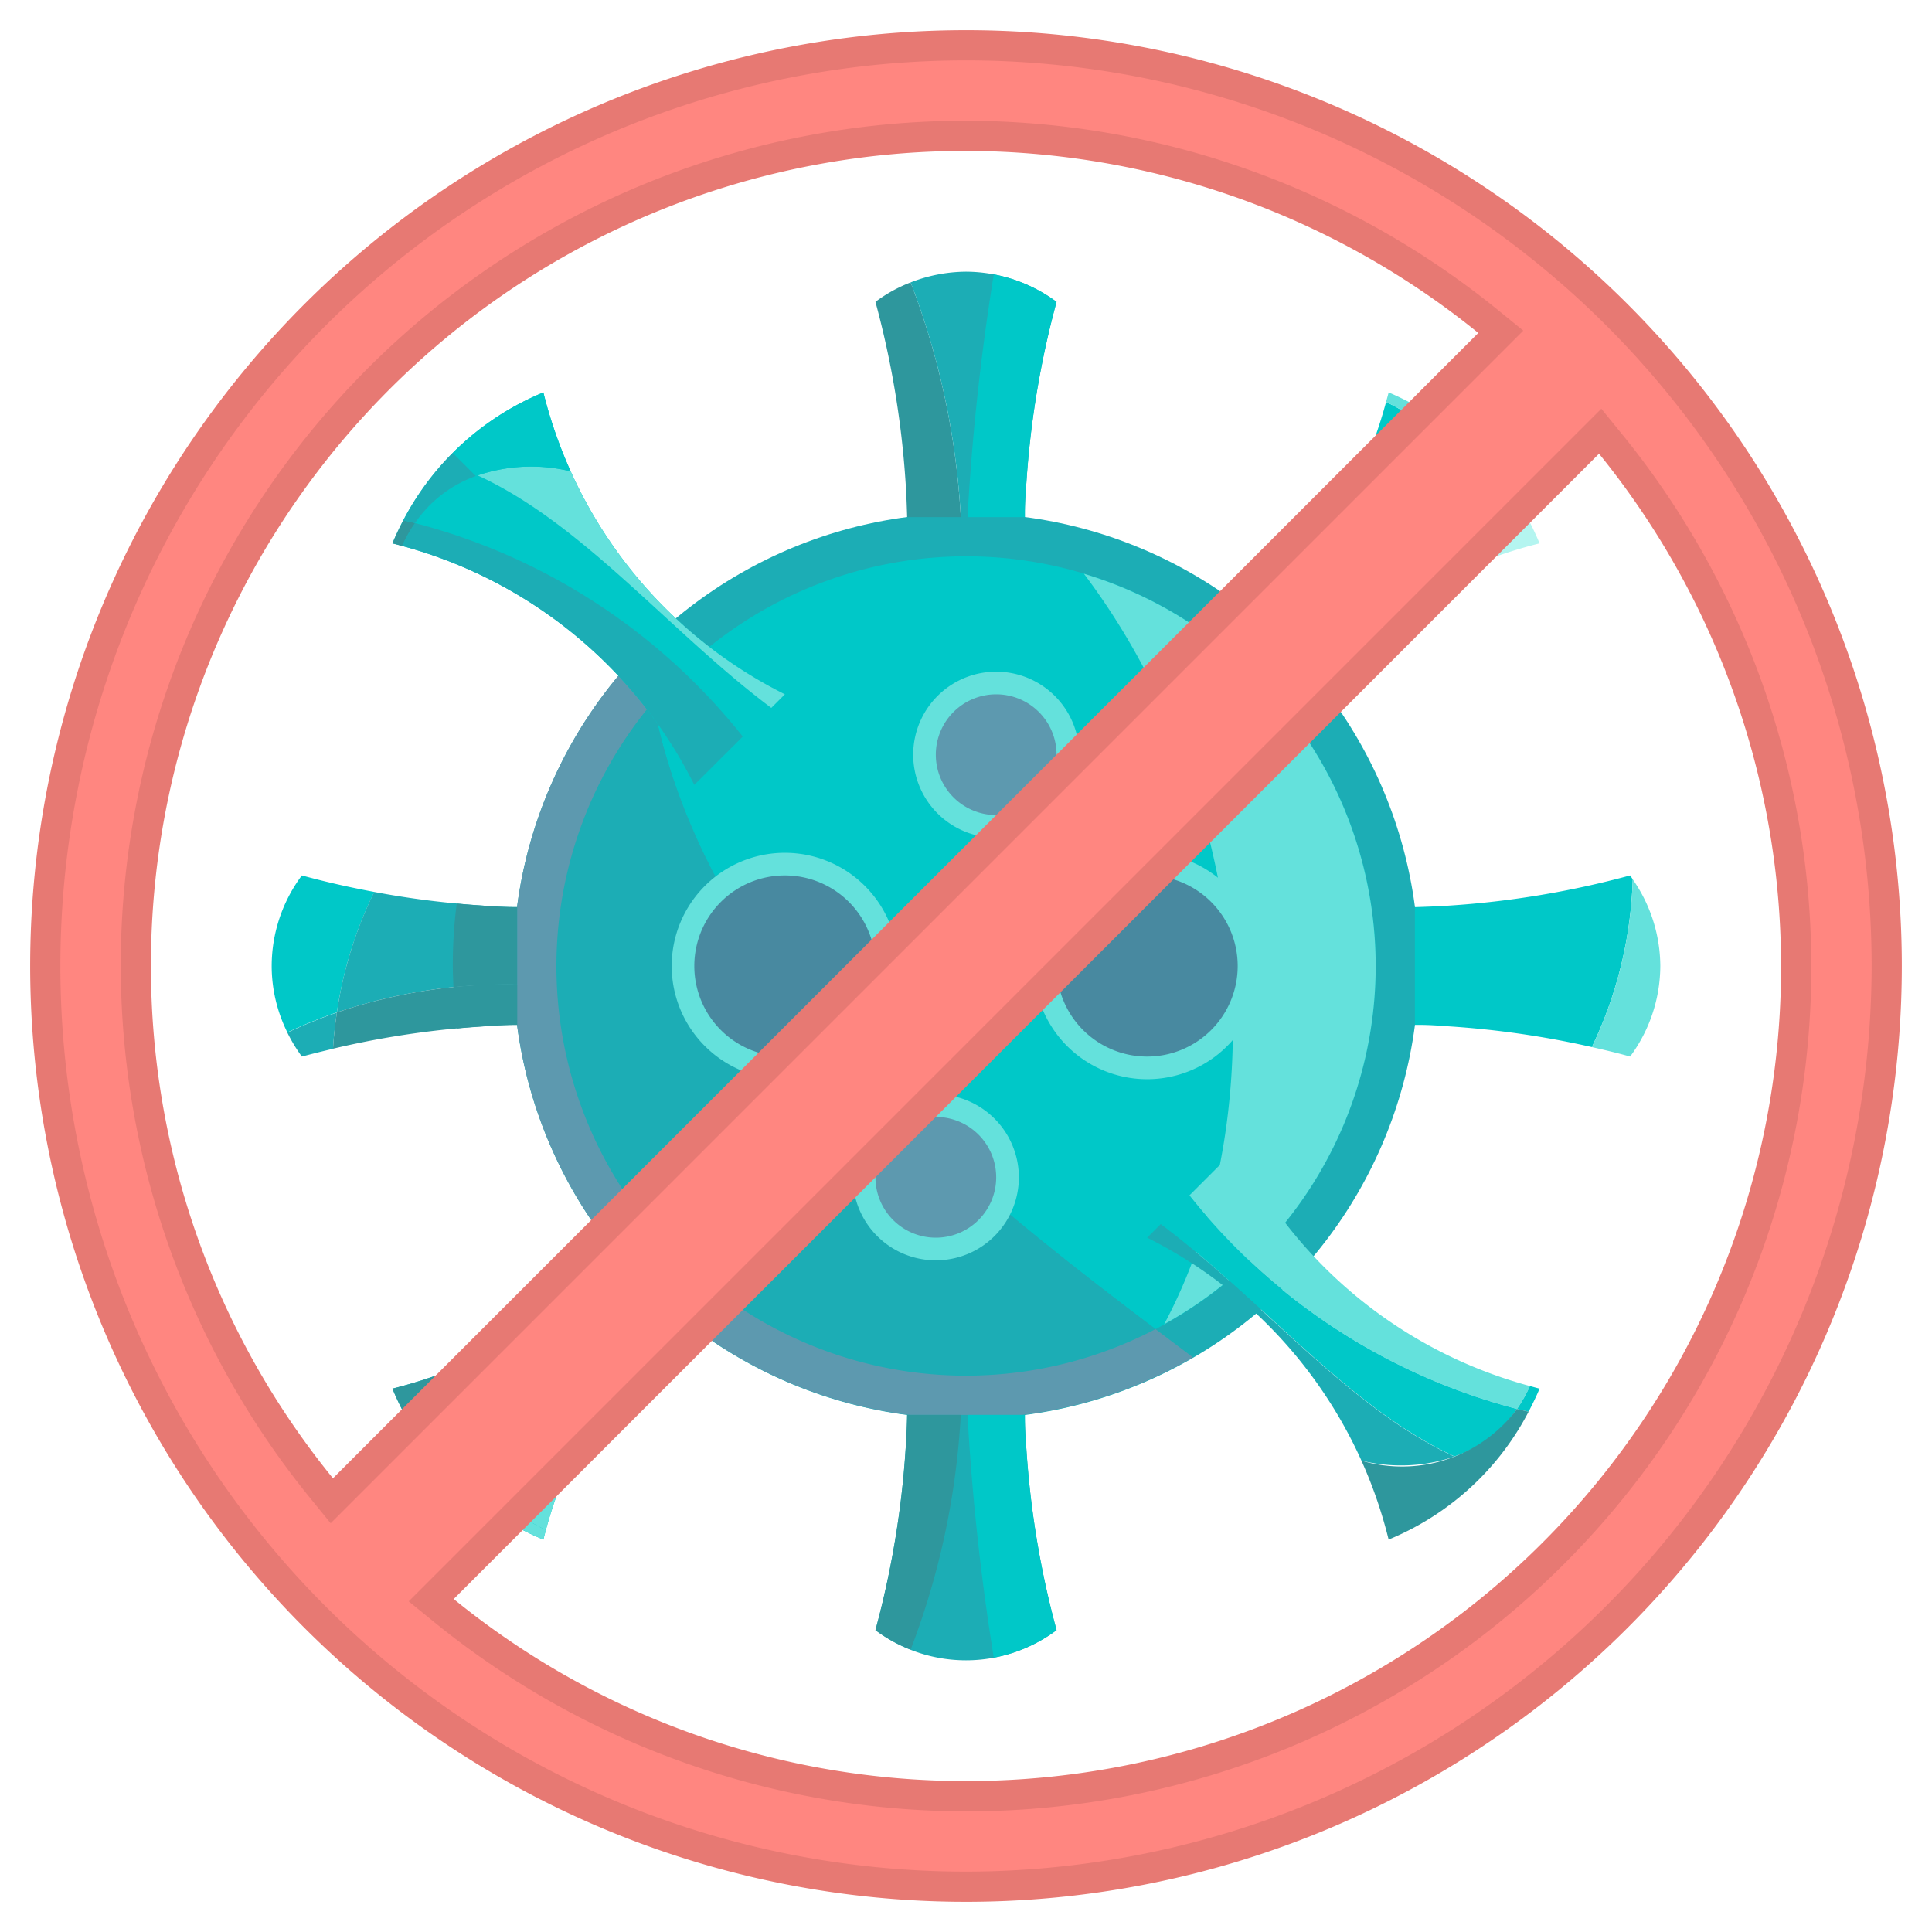 <?xml version="1.0" ?><svg viewBox="0 0 64 64" xmlns="http://www.w3.org/2000/svg"><title/><g id="Icons"><circle cx="32" cy="32" r="15" style="fill:#1cadb5"/><path d="M45.571,32a13.559,13.559,0,0,1-7.292,12.029c-7.35-5.536-14.922-11.908-16.65-20.772A13.565,13.565,0,0,1,45.571,32Z" style="fill:#00c8c8"/><path d="M45.571,32a13.576,13.576,0,0,0-9.665-12.994c5.5,7.281,6.428,17.8,2.658,24.861A13.55,13.55,0,0,0,45.571,32Z" style="fill:#64e1dc"/><path d="M38.279,44.029a13.565,13.565,0,0,1-16.65-20.772C23.357,32.121,30.929,38.493,38.279,44.029Z" style="fill:#1cadb5"/><path d="M39.521,44.964A14.994,14.994,0,0,1,21.357,21.429c.064.621.15,1.228.272,1.828a13.566,13.566,0,0,0,16.65,20.772C38.693,44.343,39.107,44.657,39.521,44.964Z" style="fill:#5d99af"/><path d="M29,10a30.405,30.405,0,0,1,1,6c.026.344.05,1.087.05,1.13h1.777a25.579,25.579,0,0,0-1.661-7.775A4.822,4.822,0,0,0,29,10Z" style="fill:#2e979d"/><path d="M32,9a5.135,5.135,0,0,0-1.834.355,25.579,25.579,0,0,1,1.661,7.775H33.95c0-.043,0-.087,0-.13,0-.327.023-.656.049-1a30.405,30.405,0,0,1,1-6A5.073,5.073,0,0,0,32,9Z" style="fill:#1cadb5"/><path d="M32.92,9.09a77.382,77.382,0,0,0-.87,8.04h1.9V17c0-.33.02-.66.05-1a30.405,30.405,0,0,1,1-6A5.043,5.043,0,0,0,32.92,9.09Z" style="fill:#00c8c8"/><path d="M33.95,46.87c0,.37.02.74.05,1.13a30.405,30.405,0,0,0,1,6,5,5,0,0,1-6,0,30.405,30.405,0,0,0,1-6c.03-.39.05-.76.05-1.13Z" style="fill:#1cadb5"/><path d="M54,29a30.405,30.405,0,0,1-6,1c-.344.026-1.087.05-1.13.05v3.9H47c.327,0,.656.023,1,.049a30.3,30.3,0,0,1,4.732.686,13.742,13.742,0,0,0,1.354-5.557C54.056,29.086,54.032,29.043,54,29Z" style="fill:#00c8c8"/><path d="M55,32a5.064,5.064,0,0,0-.914-2.871,13.742,13.742,0,0,1-1.354,5.557c.443.1.867.2,1.268.314A5.073,5.073,0,0,0,55,32Z" style="fill:#64e1dc"/><path d="M10,35c.329-.088.675-.174,1.032-.258.022-.4.069-.8.128-1.2a16.469,16.469,0,0,0-1.641.664A5.3,5.3,0,0,0,10,35Z" style="fill:#1cadb5"/><path d="M10,29a5.025,5.025,0,0,0-1,3,4.958,4.958,0,0,0,.519,2.2,16.469,16.469,0,0,1,1.641-.664A13.5,13.5,0,0,1,12.4,29.547C11.531,29.385,10.731,29.2,10,29Z" style="fill:#00c8c8"/><path d="M17.13,32.611V30.05c-.37,0-.74-.02-1.13-.05-.29-.02-.58-.04-.87-.07-.972-.089-1.884-.223-2.734-.383a13.5,13.5,0,0,0-1.236,3.992A17.584,17.584,0,0,1,17.13,32.611Z" style="fill:#1cadb5"/><path d="M11.16,33.539c-.059.4-.106.8-.128,1.2a29.756,29.756,0,0,1,4.1-.672c.29-.03.58-.05.87-.07.39-.03.76-.05,1.13-.05V32.611A17.584,17.584,0,0,0,11.16,33.539Z" style="fill:#2e979d"/><path d="M26,41a15.28,15.28,0,0,0-8,10,9.192,9.192,0,0,1-5-5,15.28,15.28,0,0,0,10-8Z" style="fill:#00c8c8"/><path d="M46.674,13.748a4.715,4.715,0,0,0-.759-.429A15.261,15.261,0,0,1,38,23l1.6,1.605A20.444,20.444,0,0,0,46.674,13.748Z" style="fill:#00c8c8"/><path d="M46.674,13.748A20.444,20.444,0,0,1,39.6,24.605l.945.945c2.5-3.344,6.093-6.221,7.7-9.728A4.11,4.11,0,0,0,46.674,13.748Z" style="fill:#64e1dc"/><path d="M40.55,25.55,41,26a15.264,15.264,0,0,1,7.385-7.094,5.523,5.523,0,0,0-.134-3.084C46.643,19.329,43.052,22.206,40.55,25.55Z" style="fill:#b4f5f0"/><path d="M46,13c-.024.1-.056.211-.086.319a4.715,4.715,0,0,1,.759.429c.03-.128.063-.256.091-.384C46.481,13.215,46.216,13.089,46,13Z" style="fill:#64e1dc"/><path d="M51,18a9.237,9.237,0,0,0-2-3,9.119,9.119,0,0,0-2.236-1.636c-.028.128-.061.256-.091.384a4.756,4.756,0,0,1,1.712,5.158A15.319,15.319,0,0,1,51,18Z" style="fill:#b4f5f0"/><circle cx="38.001" cy="32" r="3.375" style="fill:#4889a0"/><path d="M38,29a3,3,0,1,1-3,3,3,3,0,0,1,3-3Zm0-.75A3.75,3.75,0,1,0,41.751,32,3.754,3.754,0,0,0,38,28.25Z" style="fill:#64e1dc"/><circle cx="26.001" cy="32" r="3.375" style="fill:#4889a0"/><path d="M26,29a3,3,0,1,1-3,3,3,3,0,0,1,3-3Zm0-.75A3.75,3.75,0,1,0,29.751,32,3.754,3.754,0,0,0,26,28.25Z" style="fill:#64e1dc"/><circle cx="33.001" cy="25" r="2.375" style="fill:#5d99af"/><path d="M33,23a2,2,0,1,1-2,2,2,2,0,0,1,2-2Zm0-.75A2.75,2.75,0,1,0,35.751,25,2.753,2.753,0,0,0,33,22.25Z" style="fill:#64e1dc"/><circle cx="31.001" cy="39" r="2.375" style="fill:#5d99af"/><path d="M31,37a2,2,0,1,1-2,2,2,2,0,0,1,2-2Zm0-.75A2.75,2.75,0,1,0,33.751,39,2.753,2.753,0,0,0,31,36.25Z" style="fill:#64e1dc"/><path d="M17.327,50.253a4.734,4.734,0,0,0,.758.428A15.266,15.266,0,0,1,26,41L24.4,39.4A20.435,20.435,0,0,0,17.327,50.253Z" style="fill:#64e1dc"/><path d="M23.451,38.451,23,38a15.264,15.264,0,0,1-7.385,7.094,5.514,5.514,0,0,0,.134,3.084C17.357,44.671,20.949,41.794,23.451,38.451Z" style="fill:#1cadb5"/><path d="M18,51c.024-.1.056-.211.085-.319a4.734,4.734,0,0,1-.758-.428c-.031.127-.064.255-.091.383C17.52,50.785,17.785,50.911,18,51Z" style="fill:#64e1dc"/><path d="M13,46a9.2,9.2,0,0,0,2,3,9.082,9.082,0,0,0,2.236,1.636c.027-.128.06-.256.091-.383a4.755,4.755,0,0,1-1.712-5.159A15.319,15.319,0,0,1,13,46Z" style="fill:#2e979d"/><path d="M23,26a15.28,15.28,0,0,0-10-8,9.192,9.192,0,0,1,5-5,15.28,15.28,0,0,0,8,10Z" style="fill:#00c8c8"/><path d="M50.253,46.674a4.712,4.712,0,0,0,.428-.759A15.266,15.266,0,0,1,41,38l-1.6,1.6A20.44,20.44,0,0,0,50.253,46.674Z" style="fill:#64e1dc"/><path d="M50.253,46.674A20.44,20.44,0,0,1,39.4,39.6l-.945.945c3.344,2.5,6.221,6.093,9.727,7.7A4.116,4.116,0,0,0,50.253,46.674Z" style="fill:#00c8c8"/><path d="M38.451,40.55,38,41A15.27,15.27,0,0,1,45.1,48.386a5.529,5.529,0,0,0,3.083-.134C44.672,46.643,41.8,43.052,38.451,40.55Z" style="fill:#1cadb5"/><path d="M51,46c-.1-.024-.211-.056-.319-.085a4.712,4.712,0,0,1-.428.759c.128.03.255.063.384.09C50.785,46.48,50.912,46.215,51,46Z" style="fill:#00c8c8"/><path d="M46,51a9.182,9.182,0,0,0,3-2,9.089,9.089,0,0,0,1.637-2.236c-.129-.027-.256-.06-.384-.09A4.756,4.756,0,0,1,45.1,48.386,15.266,15.266,0,0,1,46,51Z" style="fill:#2e979d"/><path d="M13.748,17.327a4.586,4.586,0,0,0-.428.758A15.268,15.268,0,0,1,23,26L24.605,24.4A20.437,20.437,0,0,0,13.748,17.327Z" style="fill:#1cadb5"/><path d="M25.55,23.45,26,23a15.26,15.26,0,0,1-7.094-7.386,5.529,5.529,0,0,0-3.083.134C19.329,17.357,22.206,20.948,25.55,23.45Z" style="fill:#64e1dc"/><path d="M13,18c.1.024.211.056.32.085a4.586,4.586,0,0,1,.428-.758c-.128-.031-.255-.064-.384-.091C13.216,17.52,13.089,17.785,13,18Z" style="fill:#2e979d"/><path d="M13.364,17.236c.129.027.256.06.384.091a4.1,4.1,0,0,1,2.02-1.559L15,15A9.082,9.082,0,0,0,13.364,17.236Z" style="fill:#1cadb5"/><path d="M18.906,15.614A15.373,15.373,0,0,1,18,13a9.2,9.2,0,0,0-3,2h0l.768.768A5.506,5.506,0,0,1,18.906,15.614Z" style="fill:#00c8c8"/><path d="M17.13,32.611V30.05c-.37,0-.74-.02-1.13-.05-.29-.02-.58-.04-.87-.07A15.761,15.761,0,0,0,15,32c0,.234.012.466.021.7A18.151,18.151,0,0,1,17.13,32.611Z" style="fill:#2e979d"/><path d="M15.021,32.7c.018.461.049.92.109,1.372.29-.03.58-.05.87-.07.39-.03.76-.05,1.13-.05V32.611A18.151,18.151,0,0,0,15.021,32.7Z" style="fill:#2e979d"/><path d="M29,54a30.405,30.405,0,0,0,1-6c.026-.344.05-1.087.05-1.13h1.777a25.579,25.579,0,0,1-1.661,7.775A4.822,4.822,0,0,1,29,54Z" style="fill:#2e979d"/><path d="M35,54a30.405,30.405,0,0,1-1-6c-.03-.34-.05-.67-.05-1v-.13h-1.9a77.382,77.382,0,0,0,.87,8.04A5.043,5.043,0,0,0,35,54Z" style="fill:#00c8c8"/><path d="M32,1A31,31,0,1,0,63,32,31,31,0,0,0,32,1ZM5,32A26.972,26.972,0,0,1,48.97,11.03L11.03,48.97A26.832,26.832,0,0,1,5,32ZM32,59a26.832,26.832,0,0,1-16.97-6.03L52.97,15.03A26.972,26.972,0,0,1,32,59Z" style="fill:#e77973"/><path d="M32,62A30,30,0,1,1,62,32,30.034,30.034,0,0,1,32,62ZM13.539,53.047l.86.7A27.972,27.972,0,0,0,53.746,14.4l-.7-.86ZM32,4A27.972,27.972,0,0,0,10.254,49.6l.7.86L50.461,10.953l-.86-.7A27.994,27.994,0,0,0,32,4Z" style="fill:#ff8680"/></g></svg>